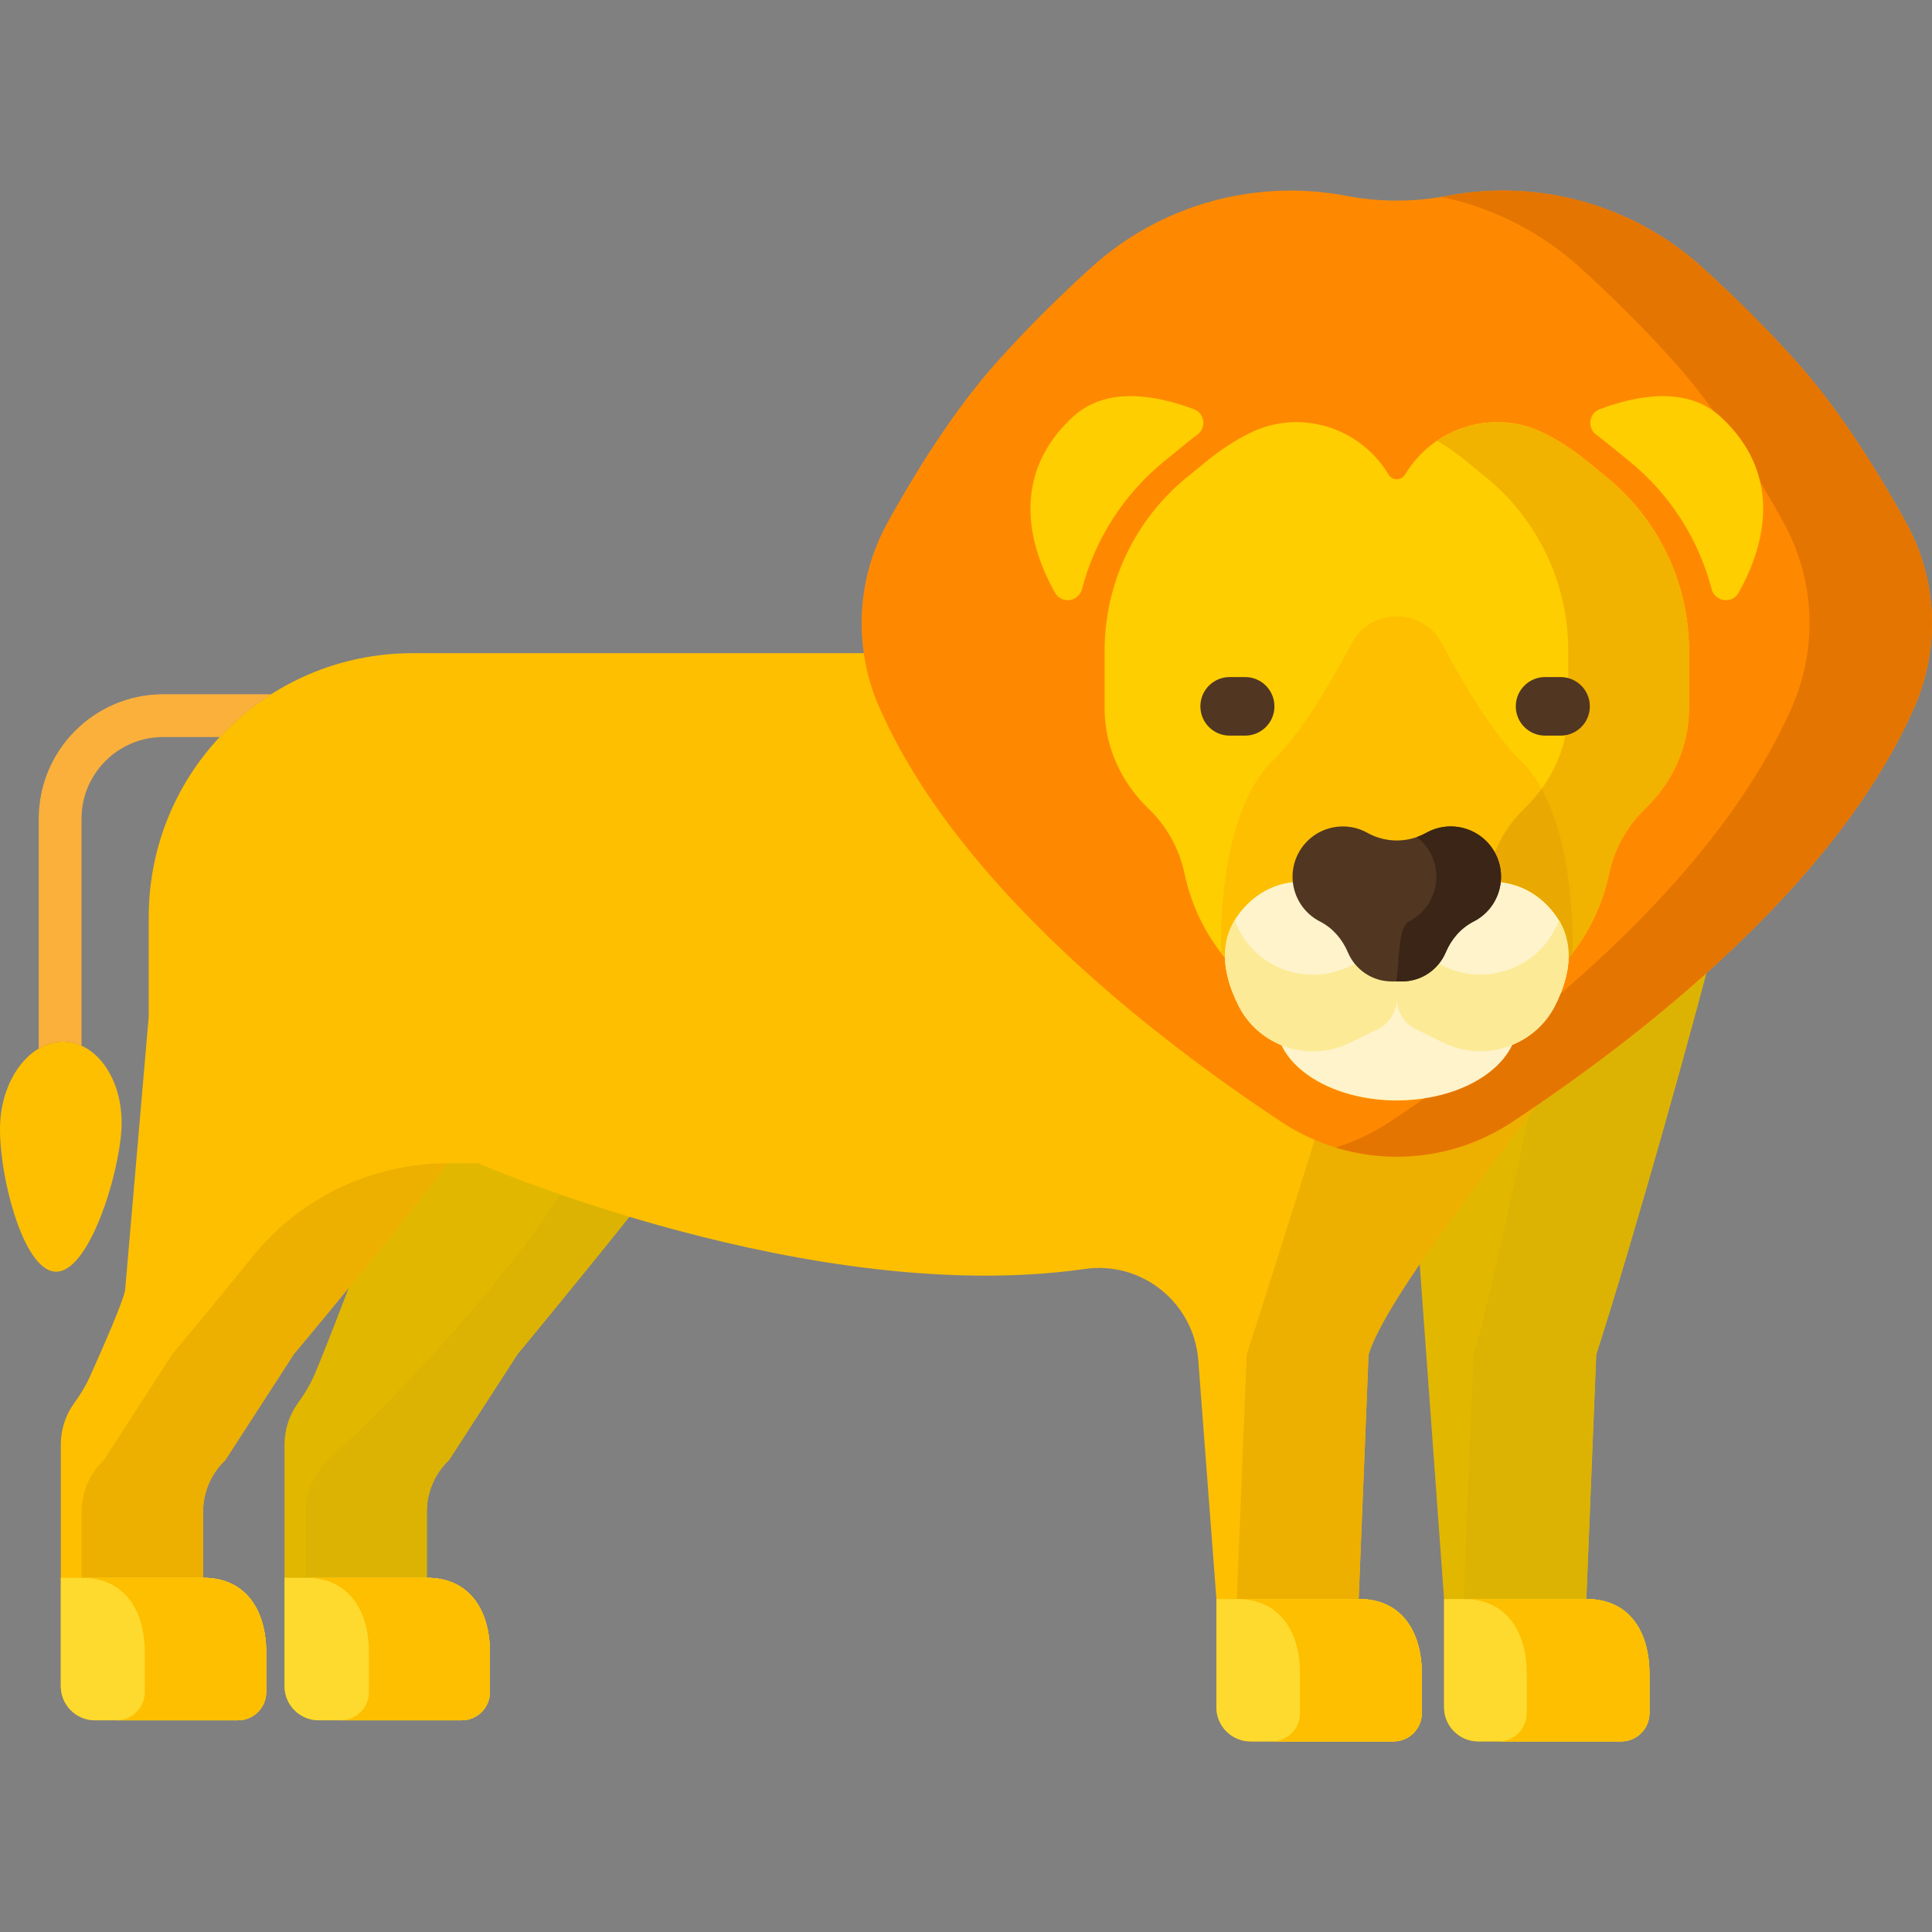 <?xml version="1.0" encoding="iso-8859-1"?>
<!-- Generator: Adobe Illustrator 19.0.0, SVG Export Plug-In . SVG Version: 6.00 Build 0)  -->
<svg version="1.1" id="Layer_1" xmlns="http://www.w3.org/2000/svg" xmlns:xlink="http://www.w3.org/1999/xlink" x="0px" y="0px"
	 viewBox="0 0 512 512" style="enable-background:new 0 0 512 512;" xml:space="preserve">
<rect x="0" y="0" width="512" height="512" fill="#808080" stroke="none"/>
<path style="fill:#E2B700;" d="M437.064,441.52c-0.018-0.307-0.056-0.604-0.083-0.907c-0.031-0.341-0.053-0.687-0.096-1.022
	c-0.049-0.389-0.118-0.766-0.182-1.146c-0.04-0.237-0.07-0.479-0.116-0.711c-0.085-0.437-0.192-0.859-0.299-1.282
	c-0.042-0.164-0.074-0.334-0.119-0.496c-0.128-0.466-0.278-0.917-0.432-1.365c-0.037-0.107-0.067-0.219-0.106-0.324
	c-0.175-0.482-0.372-0.946-0.578-1.403c-0.028-0.063-0.052-0.129-0.081-0.191c-0.225-0.484-0.473-0.95-0.735-1.404
	c-0.016-0.028-0.03-0.058-0.047-0.086c-0.278-0.475-0.578-0.929-0.897-1.367c-0.003-0.004-0.006-0.009-0.009-0.013
	c-2.598-3.557-6.573-5.821-12.052-6.034c0,0-0.001,0-0.002,0h-0.001c-0.28-0.011-0.545-0.041-0.833-0.041l2.614-64.742
	c9.752-30.291,26.061-87.963,33.912-119.46c-19.659,19.703-41.895,36.049-58.936,47.313c-7.518,4.969-16.032,7.719-24.655,8.26
	l9.358,128.629v0.041v5.726v22.941c0,2.395,0.937,4.567,2.455,6.187l0.001,0.001c0.411,0.439,0.864,0.836,1.355,1.187
	c0.003,0.002,0.005,0.004,0.008,0.006c0.236,0.168,0.48,0.324,0.732,0.469c0.014,0.009,0.028,0.018,0.042,0.026
	c0.238,0.135,0.483,0.258,0.733,0.372c0.031,0.014,0.06,0.03,0.09,0.043c0.234,0.103,0.475,0.193,0.72,0.277
	c0.049,0.017,0.096,0.037,0.145,0.053c0.23,0.074,0.465,0.134,0.703,0.19c0.066,0.015,0.13,0.036,0.196,0.051
	c0.236,0.05,0.477,0.084,0.72,0.115c0.069,0.009,0.136,0.024,0.206,0.031c0.312,0.033,0.629,0.051,0.95,0.051h28.651h9.244
	c2.674,0,5.014-1.407,6.337-3.517c0.721-1.151,1.145-2.507,1.145-3.965v-10.495c0-0.059-0.005-0.116-0.005-0.176
	C437.115,442.725,437.1,442.118,437.064,441.52z"/>
<path style="fill:#DDB303;" d="M437.063,441.519c-0.017-0.287-0.051-0.565-0.077-0.847c-0.032-0.361-0.057-0.726-0.101-1.081
	c-0.004-0.031-0.011-0.062-0.015-0.093c-0.046-0.346-0.105-0.685-0.163-1.025c-0.041-0.246-0.073-0.497-0.12-0.739
	c-0.085-0.435-0.192-0.855-0.298-1.277c-0.041-0.166-0.075-0.337-0.12-0.501c-0.045-0.164-0.102-0.32-0.152-0.48
	c-0.091-0.293-0.178-0.587-0.277-0.875c-0.033-0.098-0.062-0.199-0.096-0.296c-0.004-0.012-0.008-0.025-0.012-0.037
	c-0.174-0.481-0.371-0.945-0.577-1.401c-0.029-0.064-0.053-0.131-0.082-0.194c-0.225-0.484-0.473-0.95-0.735-1.404
	c-0.007-0.012-0.014-0.025-0.021-0.038c-0.009-0.017-0.017-0.033-0.027-0.05c-0.278-0.474-0.577-0.928-0.896-1.365l0,0
	c-0.003-0.004-0.006-0.009-0.009-0.013c-0.313-0.428-0.648-0.835-1.001-1.225c-0.017-0.019-0.032-0.039-0.05-0.058
	c-0.351-0.383-0.723-0.744-1.113-1.086c-0.021-0.018-0.04-0.038-0.06-0.056c-0.398-0.345-0.817-0.667-1.256-0.967
	c-0.014-0.01-0.028-0.021-0.042-0.031c-0.451-0.306-0.923-0.588-1.417-0.844c-0.003-0.002-0.006-0.004-0.009-0.005
	c-0.055-0.029-0.117-0.049-0.173-0.077c-0.45-0.225-0.911-0.438-1.397-0.621c-0.097-0.036-0.204-0.06-0.303-0.094
	c-0.456-0.161-0.917-0.315-1.403-0.438c-0.338-0.085-0.7-0.139-1.052-0.204c-0.265-0.049-0.518-0.115-0.792-0.154
	c-0.638-0.089-1.299-0.148-1.984-0.175h-0.001c-0.281-0.011-0.547-0.041-0.835-0.041l2.614-64.742
	c9.752-30.291,26.061-87.963,33.912-119.46c-0.152,0.152-0.307,0.3-0.46,0.452c-0.603,0.601-1.211,1.194-1.818,1.789
	c-0.613,0.601-1.224,1.204-1.841,1.798c-0.632,0.608-1.268,1.207-1.904,1.808c-0.601,0.568-1.2,1.14-1.804,1.701
	c-0.66,0.614-1.324,1.218-1.987,1.824c-0.587,0.536-1.172,1.077-1.76,1.607c-0.68,0.613-1.364,1.214-2.046,1.819
	c-0.578,0.512-1.155,1.029-1.734,1.535c-0.69,0.603-1.381,1.194-2.073,1.788c-0.574,0.494-1.148,0.993-1.723,1.481
	c-0.678,0.576-1.356,1.138-2.035,1.706c-0.591,0.494-1.182,0.995-1.773,1.483c-0.616,0.509-1.23,1.004-1.846,1.505
	c-0.654,0.533-1.308,1.071-1.96,1.595c-0.428,0.344-0.853,0.676-1.279,1.016c-7.041,5.611-13.961,10.732-20.442,15.282
	c-6.887,33.107-14.508,68.559-17.957,79.269l-2.614,64.742l0,0c11.557,0,16.725,8.859,16.725,19.787v10.495
	c0,4.132-3.35,7.482-7.482,7.482h23.286h9.244c0.304,0,0.603-0.023,0.897-0.059c0.085-0.01,0.169-0.025,0.253-0.038
	c0.113-0.018,0.223-0.044,0.334-0.067c0.102-0.02,0.206-0.036,0.306-0.061c0.081-0.02,0.161-0.039,0.241-0.062
	c0.252-0.071,0.5-0.153,0.74-0.25c0.024-0.01,0.05-0.017,0.074-0.027c0.281-0.116,0.552-0.249,0.815-0.397
	c0.018-0.01,0.035-0.021,0.052-0.032c0.241-0.139,0.474-0.291,0.697-0.455c0.03-0.022,0.059-0.044,0.089-0.066
	c0.326-0.247,0.623-0.527,0.905-0.822c0.063-0.066,0.125-0.133,0.186-0.201c0.272-0.307,0.528-0.63,0.748-0.979l0,0
	c0.358-0.571,0.641-1.193,0.837-1.852c0.006-0.019,0.01-0.039,0.015-0.059c0.08-0.279,0.14-0.566,0.188-0.857
	c0.012-0.074,0.024-0.149,0.034-0.224c0.031-0.238,0.044-0.481,0.052-0.726c0.003-0.081,0.017-0.159,0.017-0.24v-0.006v-10.495
	c0-0.01-0.001-0.02-0.001-0.029C437.122,442.821,437.103,442.165,437.063,441.519z"/>
<path style="fill:#FEDA2E;" d="M421.232,423.767h-38.541v28.667c0,5.002,4.055,9.057,9.057,9.057h28.65h9.244
	c4.132,0,7.482-3.35,7.482-7.482v-10.495C437.124,432.857,432.191,424.193,421.232,423.767z"/>
<path style="fill:#FDBF00;" d="M436.984,440.65c-0.032-0.355-0.056-0.713-0.099-1.061c-0.048-0.379-0.116-0.747-0.178-1.118
	c-0.041-0.246-0.073-0.496-0.12-0.738c-0.085-0.431-0.19-0.848-0.295-1.266c-0.042-0.169-0.076-0.344-0.122-0.511
	c-0.128-0.464-0.276-0.913-0.43-1.358c-0.038-0.109-0.069-0.223-0.108-0.33c-0.175-0.48-0.37-0.943-0.576-1.398
	c-0.029-0.064-0.053-0.132-0.083-0.196c-0.225-0.483-0.471-0.949-0.733-1.401c-0.017-0.029-0.031-0.06-0.048-0.089
	c-0.278-0.473-0.577-0.929-0.896-1.365c-0.003-0.005-0.006-0.01-0.01-0.015c-2.603-3.55-6.575-5.822-12.053-6.035h-32.529
	c10.959,0.426,15.891,9.09,15.891,19.746v10.495c0,4.132-3.35,7.482-7.482,7.482h23.286h9.244c4.132,0,7.482-3.35,7.482-7.482
	v-10.495c0-0.673-0.02-1.338-0.06-1.993C437.046,441.225,437.01,440.94,436.984,440.65z"/>
<path style="fill:#E2B700;" d="M118.992,386.944l18.181-28.113c0,0,17.523-21.147,32.577-40.084
	c-24.074-7.206-50.125-17.125-50.125-17.125c-8.627,11.226-14.694,17.704-22.5,27.25c0,0-10.881,28.993-14.108,36.145
	c-1.09,2.415-2.5,4.651-4.052,6.799c-2.3,3.182-3.562,7.03-3.562,11.009v35.304v28.707c0,5.002,4.055,9.057,9.057,9.057h28.65h9.243
	c4.132,0,7.482-3.35,7.482-7.482v-10.495c0-10.928-5.169-19.787-16.725-19.787V400.6
	C113.111,395.433,115.238,390.494,118.992,386.944z"/>
<path style="fill:#DDB303;" d="M113.111,418.129L113.111,418.129V400.6c0-5.167,2.127-10.106,5.882-13.656l18.181-28.113
	c0,0,17.523-21.147,32.577-40.084c-6.282-1.88-12.694-3.945-18.747-5.97c-24.546,38.469-64.081,74.167-64.081,74.167
	c-3.754,3.55-5.882,8.49-5.882,13.656v17.528c11.557,0,16.725,8.859,16.725,19.787v10.495c0,4.132-3.35,7.482-7.482,7.482h22.827
	h9.243c1.291,0,2.506-0.327,3.566-0.903c2.332-1.267,3.916-3.738,3.916-6.579v-10.495
	C129.836,426.988,124.667,418.129,113.111,418.129z"/>
<path style="fill:#FEDA2E;" d="M75.404,418.118v0.011v28.707c0,5.002,4.055,9.057,9.057,9.057h28.65h9.244
	c4.132,0,7.482-3.35,7.482-7.482v-10.495c0-10.928-5.169-19.787-16.726-19.787v-0.011L75.404,418.118L75.404,418.118z"/>
<g>
	<path style="fill:#FDBF00;" d="M113.111,418.129v-0.011H81.04v0.011c11.557,0,16.726,8.859,16.726,19.787v10.495
		c0,4.132-3.35,7.482-7.482,7.482h22.827h9.244c4.132,0,7.482-3.35,7.482-7.482v-10.495
		C129.836,426.988,124.667,418.129,113.111,418.129z"/>
	<path style="fill:#FDBF00;" d="M360.064,423.726L360.064,423.726l2.614-64.742c5.855-18.186,17.031-53.59,20.812-65.579
		c-13.782,3.772-28.803,1.588-41.142-6.568c-30.674-20.277-78.195-56.999-97.183-100.173c-1.922-4.369-3.183-8.936-3.808-13.562
		l-132.025-0.001c-38.615,0-69.918,31.303-69.918,69.917v26.372l-6.238,72.297c-0.225,2.609-6.219,16.177-9.446,23.33
		c-1.089,2.415-2.5,4.651-4.052,6.799c-2.3,3.182-3.562,7.03-3.562,11.009v35.304v28.707c0,5.002,4.055,9.057,9.057,9.057h28.65
		h9.244c4.132,0,7.482-3.35,7.482-7.482v-10.495c0-10.928-5.169-19.787-16.725-19.787V400.6c0-5.167,2.127-10.106,5.882-13.656
		l18.181-28.113c0,0,22.839-27.167,40.801-50.542h8.018c0,0,88.23,38.361,160.82,27.998c15.112-2.158,28.878,8.977,30.033,24.198
		l4.799,63.242v28.707c0,5.002,4.055,9.057,9.057,9.057h28.65h9.244c4.132,0,7.482-3.35,7.482-7.482v-10.495
		C376.789,432.585,371.621,423.726,360.064,423.726z"/>
</g>
<g>
	<path style="fill:#EDAF00;" d="M360.064,423.726L360.064,423.726l2.614-64.742c6.26-19.443,49.861-70.51,62.869-91.916
		c-9.816,7.649-19.3,14.31-27.559,19.77c-13.894,9.185-31.19,10.799-46.287,4.857c-8.097,25.898-17.113,54.313-21.29,67.289
		l-2.614,64.742l0,0c11.557,0,16.725,8.859,16.725,19.787v10.495c0,4.132-3.35,7.482-7.482,7.482h23.023h9.244
		c4.132,0,7.482-3.35,7.482-7.482v-10.495C376.789,432.585,371.621,423.726,360.064,423.726z"/>
	<path style="fill:#EDAF00;" d="M59.705,386.944l18.181-28.113c0,0,22.839-27.167,40.801-50.542l0,0
		c-20.081,0-39.086,9.081-51.713,24.696c-11.656,14.414-21.267,25.847-21.267,25.847l-18.181,28.113
		c-3.754,3.55-5.882,8.489-5.882,13.656v17.528c11.557,0,16.726,8.859,16.726,19.787v10.495c0,4.132-3.35,7.482-7.482,7.482h22.936
		h9.244c4.132,0,7.482-3.35,7.482-7.482v-10.495c0-10.928-5.169-19.787-16.725-19.787v-17.528
		C53.823,395.433,55.951,390.494,59.705,386.944z"/>
</g>
<path style="fill:#FDBF00;" d="M0.049,297.468c0.674-12.3,8.414-21.877,17.289-21.391s15.522,10.851,14.848,23.151
	c-0.674,12.3-8.675,38.264-17.549,37.778C5.762,336.52-0.625,309.768,0.049,297.468z"/>
<path style="fill:#FEDA2E;" d="M25.173,455.893h28.65h9.244c4.132,0,7.482-3.35,7.482-7.482v-10.495
	c0-10.928-5.169-19.787-16.726-19.787H16.116v28.707C16.116,451.838,20.171,455.893,25.173,455.893z"/>
<path style="fill:#FDBF00;" d="M53.823,418.129H21.644c11.557,0,16.726,8.859,16.726,19.787v10.495c0,4.132-3.35,7.482-7.482,7.482
	h22.936h9.244c4.132,0,7.482-3.35,7.482-7.482v-10.495C70.549,426.988,65.38,418.129,53.823,418.129z"/>
<path style="fill:#FEDA2E;" d="M322.357,452.434c0,5.002,4.055,9.057,9.057,9.057h28.65h9.244c4.132,0,7.482-3.35,7.482-7.482
	v-10.495c0-10.654-4.931-19.318-15.889-19.746h-38.544L322.357,452.434L322.357,452.434z"/>
<path style="fill:#FDBF00;" d="M376.65,440.654c-0.032-0.356-0.056-0.715-0.1-1.064c-0.048-0.379-0.115-0.747-0.178-1.118
	c-0.041-0.246-0.073-0.498-0.12-0.74c-0.085-0.431-0.19-0.85-0.295-1.268c-0.042-0.168-0.076-0.342-0.122-0.508
	c-0.128-0.464-0.276-0.914-0.43-1.359c-0.037-0.109-0.068-0.222-0.107-0.329c-0.175-0.48-0.37-0.945-0.577-1.401
	c-0.028-0.063-0.053-0.13-0.082-0.192c-0.226-0.484-0.472-0.951-0.734-1.404c-0.016-0.028-0.03-0.058-0.047-0.087
	c-0.278-0.473-0.576-0.928-0.895-1.364c-0.004-0.005-0.007-0.011-0.011-0.016c-2.602-3.549-6.573-5.82-12.048-6.035
	c-0.002,0-0.004,0-0.006,0h-32.267c10.959,0.426,15.891,9.09,15.891,19.746v10.495c0,4.132-3.35,7.482-7.482,7.482h23.023h9.244
	c4.132,0,7.482-3.35,7.482-7.482v-10.495c0-0.673-0.02-1.338-0.06-1.994C376.712,441.226,376.676,440.943,376.65,440.654z"/>
<path style="fill:#FBB03B;" d="M43.251,183.984c-18.187,0-32.983,14.796-32.983,32.983v60.915c2.18-1.285,4.579-1.941,7.069-1.805
	c1.495,0.082,2.92,0.466,4.264,1.07v-60.18c0-11.938,9.712-21.65,21.65-21.65h14.984c4.044-4.33,8.631-8.14,13.654-11.333H43.251z"
	/>
<path style="fill:#FE8901;" d="M476.432,96.256c-8.228-9.257-17.022-17.859-25.168-25.271
	c-18.311-16.661-43.399-23.722-67.718-19.086l0,0c-8.839,1.685-17.917,1.685-26.757,0l0,0c-24.319-4.636-49.406,2.425-67.718,19.086
	c-8.146,7.412-16.94,16.014-25.168,25.271c-11.435,12.864-21.59,29.367-28.689,42.212c-8.338,15.088-9.131,33.208-2.191,48.988
	c20.832,47.367,72.968,87.656,106.622,109.903c18.512,12.237,42.532,12.237,61.044,0c33.654-22.246,85.79-62.536,106.622-109.903
	c6.94-15.78,6.147-33.901-2.191-48.988C498.022,125.623,487.867,109.12,476.432,96.256z"/>
<path style="fill:#FECE00;" d="M425.726,126.423l-5.619-4.573c-3.4-2.767-7.073-5.13-10.946-7.063
	c-13.188-6.583-29.242-1.652-36.815,10.993l0,0c-0.986,1.646-3.37,1.646-4.356,0c-7.573-12.646-23.628-17.577-36.815-10.993
	c-3.872,1.933-7.546,4.296-10.946,7.063l-5.619,4.573c-13.841,11.263-21.875,28.16-21.875,46.005v15.233
	c0,10.098,4.32,19.618,11.604,26.612c4.855,4.663,8.195,10.679,9.584,17.265c1.752,8.305,5.449,15.957,10.714,22.308
	c0.124,4.371,1.603,8.751,3.647,12.769c2.49,4.896,6.583,8.432,11.318,10.351c-0.001,0-0.002-0.001-0.002-0.001
	c4.03,8.485,16.191,14.65,30.568,14.65c14.409,0,26.588-6.194,30.592-14.707c4.779-1.953,8.903-5.545,11.376-10.458
	c2-3.972,3.437-8.291,3.56-12.6c5.267-6.352,8.965-14.005,10.717-22.312c1.389-6.586,4.729-12.602,9.584-17.265
	c7.283-6.995,11.604-16.514,11.604-26.612v-15.234C447.601,154.582,439.567,137.686,425.726,126.423z"/>
<path style="fill:#E57501;" d="M505.121,138.468c-7.099-12.845-17.254-29.348-28.689-42.212
	c-8.228-9.257-17.022-17.859-25.168-25.271c-18.311-16.661-43.399-23.722-67.718-19.087l0,0c-0.542,0.104-1.087,0.181-1.631,0.271
	c13.581,2.832,26.358,9.231,36.891,18.815c8.146,7.412,16.94,16.014,25.168,25.271c11.435,12.864,21.59,29.367,28.688,42.212
	c8.338,15.088,9.131,33.208,2.191,48.988c-20.832,47.367-72.968,87.657-106.622,109.903c-4.492,2.969-9.31,5.212-14.293,6.74
	c15.553,4.77,32.731,2.528,46.751-6.74c33.654-22.246,85.79-62.536,106.622-109.903
	C514.251,171.676,513.459,153.555,505.121,138.468z"/>
<path style="fill:#FEF3CA;" d="M411.089,240.995c-15.355-17.754-40.922,1.919-40.922,1.919s-25.567-19.674-40.922-1.919
	c-6.911,7.991-5.074,17.537-0.963,25.619c2.49,4.896,6.583,8.432,11.318,10.351c-0.001,0-0.002-0.001-0.002-0.001
	c4.03,8.485,16.191,14.65,30.568,14.65c14.409,0,26.588-6.194,30.592-14.707c4.779-1.953,8.903-5.545,11.376-10.458
	C416.187,258.403,417.953,248.932,411.089,240.995z"/>
<path style="fill:#FDBF00;" d="M403.012,201.609c-7.063-6.797-14.769-19.558-20.94-31.142c-5.066-9.508-18.743-9.508-23.809,0
	c-6.172,11.584-13.877,24.345-20.94,31.142c-15,14.437-13.748,49.773-13.699,51.015c0.326,0.416,0.673,0.815,1.012,1.22
	c-0.125-4.42,1.135-8.831,4.61-12.849c15.355-17.754,40.922,1.919,40.922,1.919s25.567-19.674,40.922-1.919
	c3.476,4.019,4.733,8.431,4.607,12.852c0.34-0.406,0.688-0.807,1.015-1.224C416.76,251.382,418.012,216.046,403.012,201.609z"/>
<path style="fill:#F2B200;" d="M425.726,126.422l-5.62-4.573c-3.4-2.767-7.073-5.13-10.946-7.063
	c-9.351-4.668-20.139-3.542-28.327,2.013c2.535,1.497,4.976,3.172,7.283,5.05l5.619,4.573c13.841,11.264,21.875,28.16,21.875,46.005
	v15.233c0,10.098-4.32,19.617-11.604,26.612c-4.855,4.663-8.194,10.679-9.584,17.266c-0.147,0.695-0.321,1.381-0.495,2.066
	c5.977-0.219,12.118,1.562,17.16,7.391c3.476,4.019,4.733,8.432,4.607,12.854c5.267-6.352,8.965-14.005,10.717-22.311
	c1.389-6.586,4.729-12.603,9.584-17.266c7.283-6.995,11.604-16.514,11.604-26.612v-15.233
	C447.601,154.583,439.567,137.686,425.726,126.422z"/>
<path style="fill:#EAA803;" d="M414.463,246.561c0.092,0.237,0.2,0.472,0.281,0.71c0.026,0.078,0.042,0.157,0.068,0.236
	c0.325,1.003,0.564,2.015,0.707,3.034c0.005,0.039,0.006,0.077,0.011,0.116c0.142,1.06,0.197,2.125,0.167,3.191
	c0.006-0.008,0.013-0.016,0.02-0.023c0.346-0.417,0.667-0.854,0.999-1.283c0.064-1.733,0.823-27.194-8.161-43.498
	c-1.349,1.86-2.864,3.615-4.546,5.229c-4.855,4.663-8.194,10.679-9.584,17.266c-0.147,0.695-0.321,1.381-0.495,2.066
	c0.001,0,0.002,0,0.003,0c1.074-0.039,2.152-0.012,3.229,0.091c0.107,0.01,0.214,0.022,0.321,0.033
	c0.555,0.061,1.108,0.144,1.66,0.247c0.147,0.028,0.295,0.051,0.442,0.082c0.268,0.056,0.534,0.121,0.801,0.189
	c0.234,0.059,0.467,0.124,0.7,0.191c0.26,0.075,0.519,0.15,0.777,0.236c0.388,0.129,0.775,0.273,1.159,0.428
	c0.191,0.077,0.382,0.161,0.572,0.245c0.344,0.152,0.685,0.315,1.025,0.489c0.128,0.066,0.256,0.124,0.383,0.193
	c0.448,0.242,0.89,0.511,1.33,0.795c0.139,0.09,0.276,0.183,0.414,0.277c0.415,0.283,0.827,0.581,1.234,0.904
	c0.048,0.038,0.098,0.072,0.146,0.111c0.45,0.364,0.891,0.761,1.328,1.176c0.11,0.105,0.22,0.212,0.33,0.321
	c0.442,0.437,0.879,0.89,1.305,1.384c0.434,0.502,0.834,1.011,1.201,1.525C413.229,243.835,413.929,245.188,414.463,246.561z"/>
<path style="fill:#FDEA96;" d="M413.188,243.903c-0.328,0.76-0.681,1.511-1.052,2.25c-5.41,10.744-18.702,15.197-29.508,9.911
	l-7.384-3.612c-3.106-1.52-5.076-4.676-5.076-8.134V244.3c0,3.469-1.976,6.635-5.092,8.16l-7.342,3.592
	c-10.831,5.298-23.985,1.013-29.45-9.734c-0.403-0.792-0.783-1.598-1.136-2.415c-4.34,7.33-2.487,15.589,1.136,22.712
	c5.466,10.747,18.62,15.032,29.45,9.734l7.342-3.592c3.116-1.524,5.092-4.691,5.092-8.16v0.018c0,3.458,1.969,6.614,5.076,8.134
	l7.384,3.612c10.806,5.286,24.098,0.833,29.508-9.911C415.703,259.365,417.495,251.176,413.188,243.903z"/>
<path style="fill:#513622;" d="M396.159,225.95L396.159,225.95c-3.549-6.493-11.71-8.85-18.174-5.248l-0.014,0.008
	c-4.851,2.703-10.755,2.703-15.605,0l-0.014-0.008c-6.464-3.602-14.625-1.245-18.174,5.248l0,0
	c-3.596,6.578-1.058,14.827,5.614,18.246l0.034,0.017c3.377,1.731,5.907,4.677,7.382,8.173c1.911,4.528,6.392,7.707,11.616,7.707
	h1.292h0.108h1.292c5.224,0,9.705-3.178,11.616-7.707c1.475-3.496,4.005-6.442,7.382-8.173l0.034-0.017
	C397.216,240.777,399.754,232.528,396.159,225.95z"/>
<path style="fill:#3A2516;" d="M396.159,225.95L396.159,225.95c-3.549-6.493-11.71-8.85-18.174-5.248l-0.014,0.008
	c-0.797,0.444-1.624,0.808-2.468,1.106c1.404,1.088,2.613,2.475,3.519,4.134l0,0c3.596,6.578,1.058,14.827-5.614,18.246
	l-0.034,0.017c-2.987,1.531-2.479,11.239-3.342,15.88h0.082h0.108h1.292c5.224,0,9.705-3.178,11.616-7.707
	c1.475-3.496,4.005-6.442,7.382-8.173l0.034-0.017C397.216,240.777,399.754,232.528,396.159,225.95z"/>
<g>
	<path style="fill:#FECE00;" d="M431.795,122.227l-6.142-4.998c-0.852-0.693-1.72-1.362-2.603-2.007
		c-2.486-1.816-2.011-5.672,0.87-6.759c10.2-3.847,23.282-6.111,32.096,2.018c15.721,14.5,12.656,32.54,4.704,46.63
		c-1.714,3.037-6.239,2.384-7.121-0.99C450.152,142.928,442.589,131.01,431.795,122.227z"/>
	<path style="fill:#FECE00;" d="M308.539,122.227l6.142-4.998c0.852-0.693,1.72-1.362,2.603-2.007
		c2.486-1.816,2.011-5.672-0.87-6.759c-10.2-3.847-23.282-6.111-32.096,2.018c-15.721,14.5-12.656,32.54-4.704,46.63
		c1.714,3.037,6.239,2.384,7.121-0.99C290.183,142.928,297.746,131.01,308.539,122.227z"/>
</g>
<g>
	<path style="fill:#513622;" d="M329.977,194.949c4.286,0,7.76-3.474,7.76-7.76s-3.474-7.76-7.76-7.76h-4.102
		c-4.286,0-7.76,3.474-7.76,7.76s3.474,7.76,7.76,7.76H329.977z"/>
	<path style="fill:#513622;" d="M413.564,179.428h-4.102c-4.286,0-7.76,3.474-7.76,7.76s3.474,7.76,7.76,7.76h4.102
		c4.286,0,7.76-3.474,7.76-7.76S417.85,179.428,413.564,179.428z"/>
</g>
<g>
</g>
<g>
</g>
<g>
</g>
<g>
</g>
<g>
</g>
<g>
</g>
<g>
</g>
<g>
</g>
<g>
</g>
<g>
</g>
<g>
</g>
<g>
</g>
<g>
</g>
<g>
</g>
<g>
</g>
</svg>
